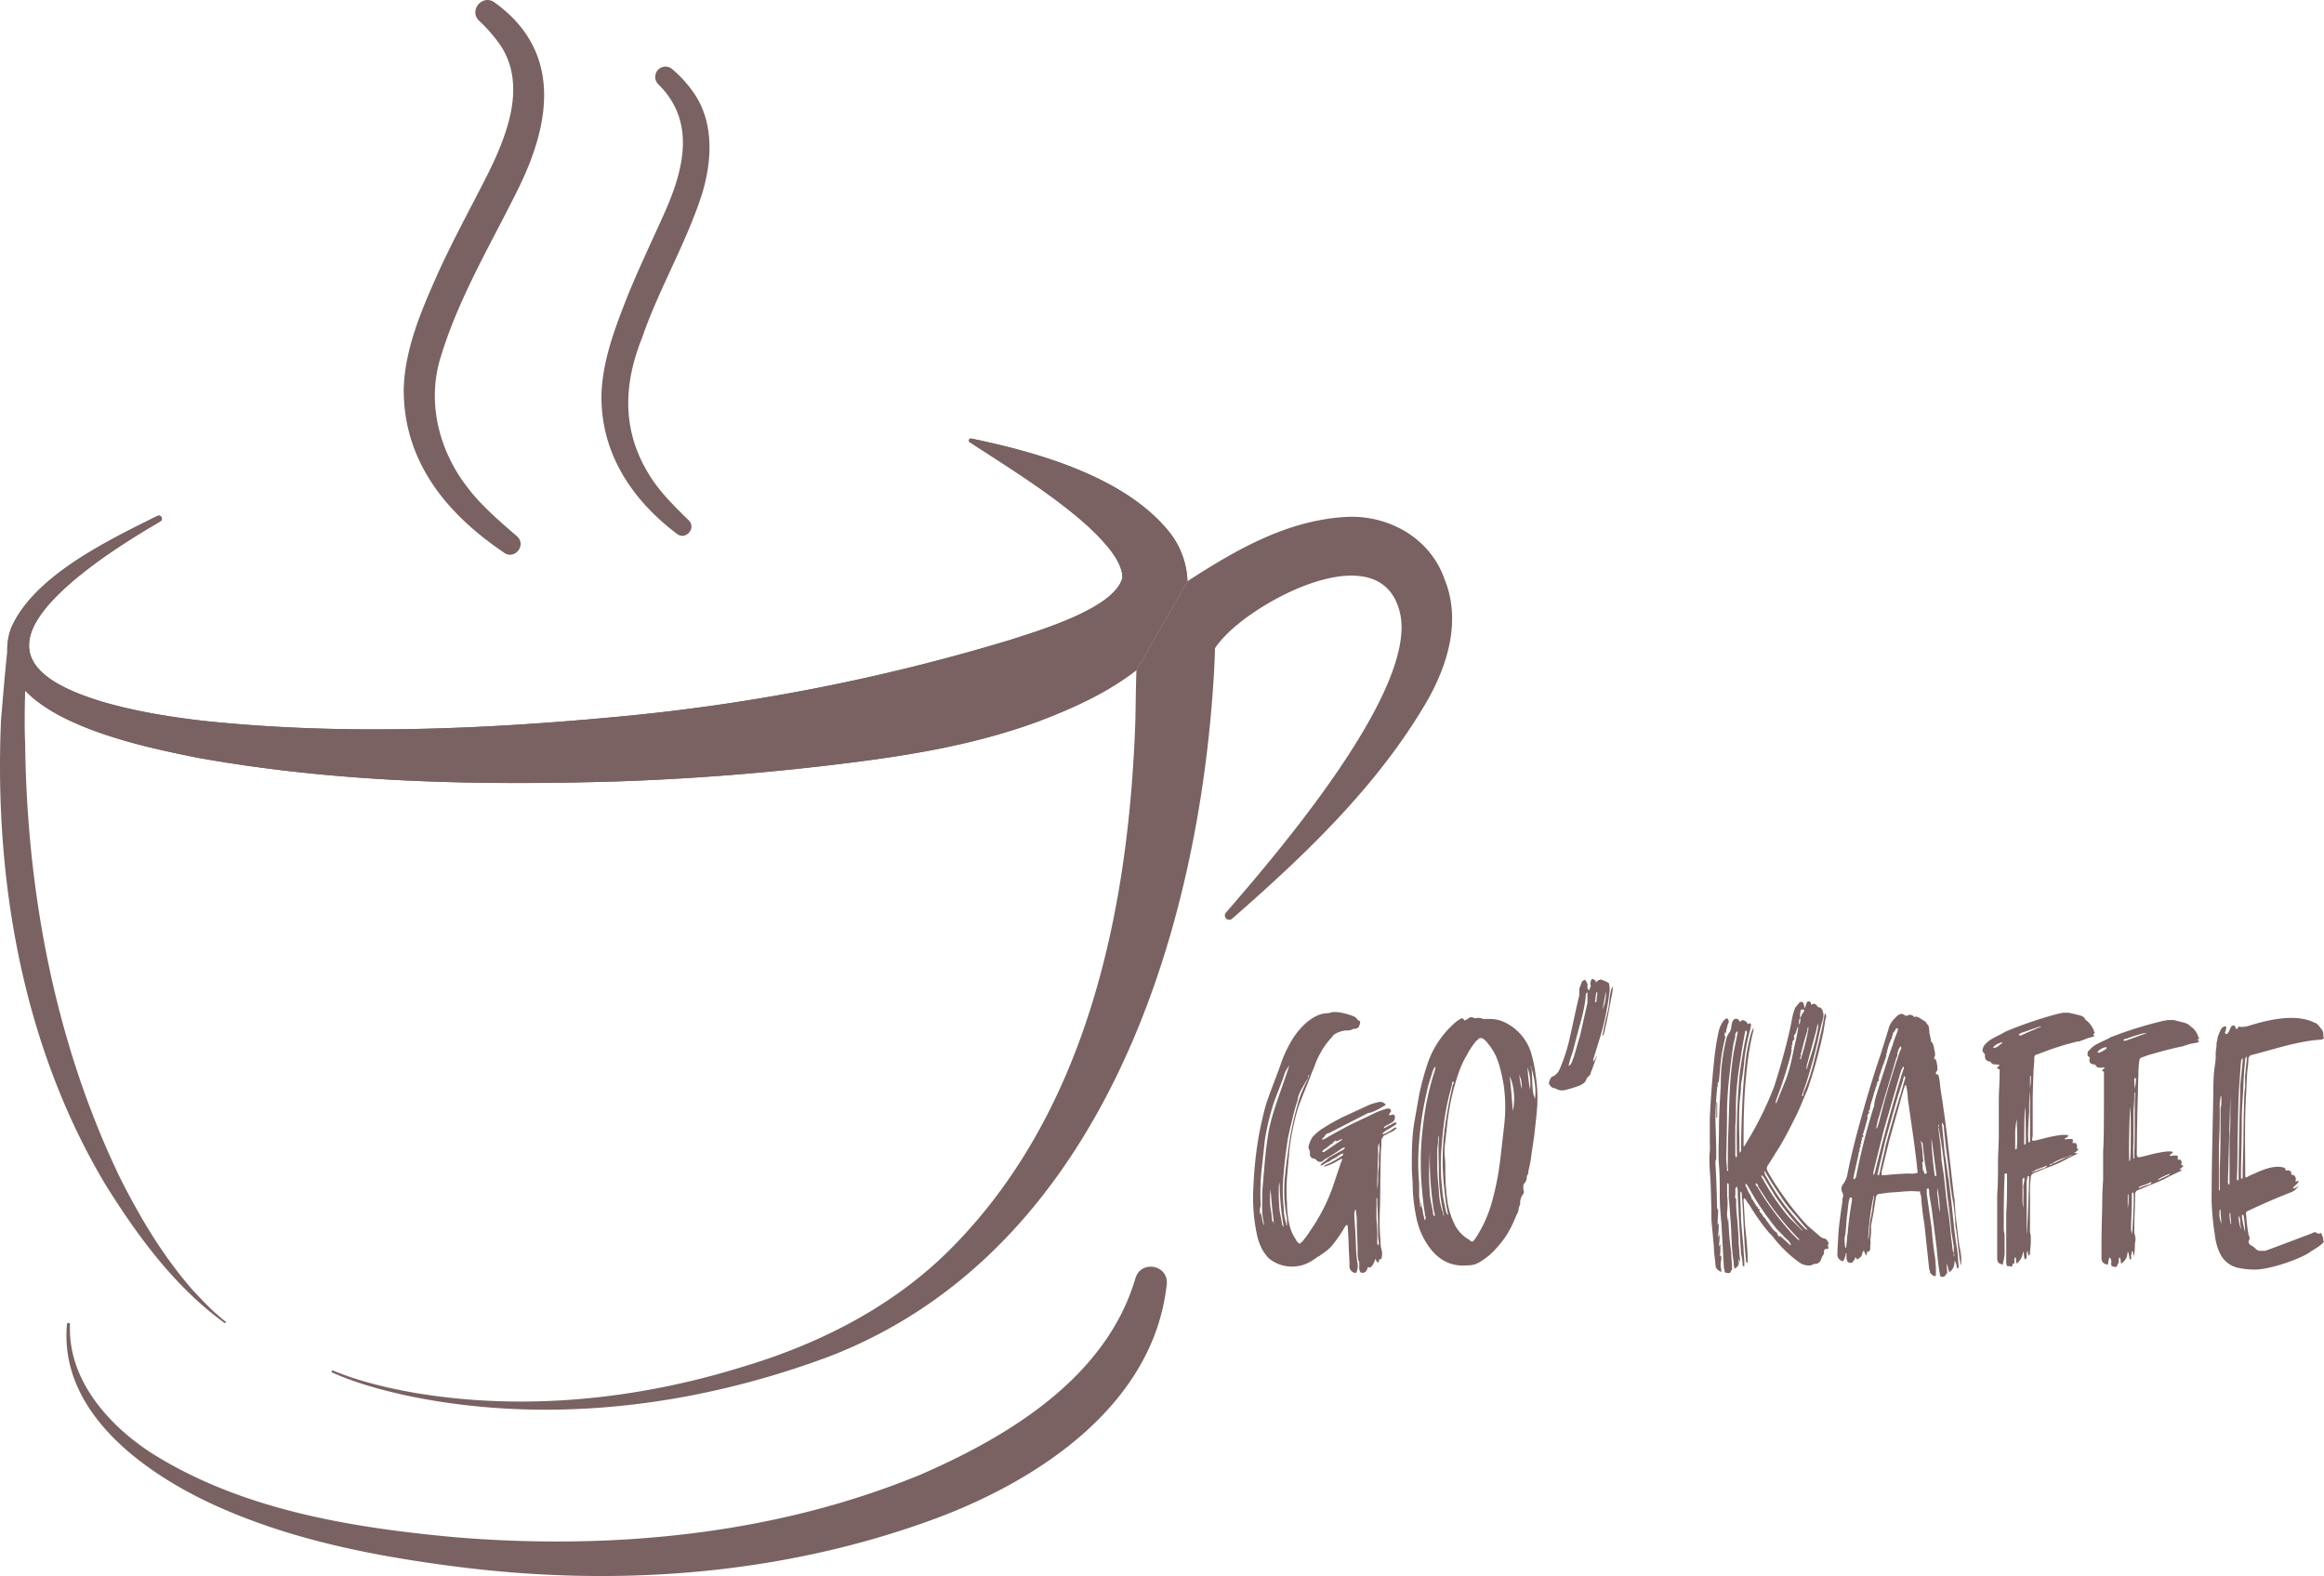 <svg id="Logo" xmlns="http://www.w3.org/2000/svg" viewBox="0 0 945.62 641.15">
  <g>
    <path d="M568.42,459a4.69,4.69,0,0,0-1.34,1l-4,2a7.17,7.17,0,0,0-1,1.67V466c-.33,2.67-.27,5.75-.33,8.35-.16,6.19-.08,13-.33,19a99.53,99.53,0,0,0,.33,12,8.75,8.75,0,0,0,.33,2.67,7.34,7.34,0,0,1,0,4c-.11.27-.67.33-1,.33v1a.32.32,0,0,0-.33.33.32.32,0,0,1-.33-.33,1.75,1.75,0,0,1-.67-1.34c-.67,1.34-1,3-2.34,3.67a1,1,0,0,1-.67-.33.32.32,0,0,1-.33.33c0,.67-.33,1-.67,1.67-.33,0-.33.33-.67.33-1.34.33-1.67,0-2-1.34V514.1a2.05,2.05,0,0,0-.33-1.34,16.47,16.47,0,0,1-.33-4c0-3.67-.33-7.35-.33-11a22.35,22.35,0,0,0-.33-4.68v-1c-.67.33-.33.67-.67,1v2.34c.33,3.67.51,7.84.67,11.36a42.74,42.74,0,0,0,.67,7.35,5.88,5.88,0,0,1-.33,3c0,.67-.33.67-1,.67a2.91,2.91,0,0,1-2-2.34v-2.34c-.33-4.68-.33-9-.67-13.36a3.68,3.68,0,0,0-.33-1.67c0,.33-.33.33-.67.67a51.93,51.93,0,0,1-4.68,7,15.56,15.56,0,0,1-3.34,3.34l-1.34,1a4.69,4.69,0,0,0-1.34,1h-.33c-2.67,2-5.35,3.68-8.69,4a14.33,14.33,0,0,1-9.69-2c-2-1-3.39-3.09-4.34-4.68a23.44,23.44,0,0,1-2.34-6.68A72,72,0,0,1,510,483a154.53,154.53,0,0,1,2.34-21.72c.65-3.33,1.39-6.71,2.34-10.36,1-4,5-13.77,6.35-17.71a50.52,50.52,0,0,1,5-10.69,30.77,30.77,0,0,1,5.35-6.35c2.67-2.28,5.68-4,9-4a8.76,8.76,0,0,0,1.34-.33c2-.47,5.68.33,8.35,1.34a3.87,3.87,0,0,1,2.34,1.67l1,.67a2.52,2.52,0,0,1-.33,1.67c0,.67-1,1.34-1.67,1.34a2.05,2.05,0,0,0-1.34.33,5,5,0,0,1-2.34.33,10.56,10.56,0,0,0-5.35,2c0,.33-.33.67-.67,1a30.55,30.55,0,0,0-4.34,6,34.37,34.37,0,0,0-2.67,6l-1,2.34c-1,3-4.83,11.78-5.68,14.7a102.2,102.2,0,0,0-3.34,16.37l-1,11.36a77.74,77.74,0,0,0,0,10.69,40,40,0,0,0,1,8.69,17.57,17.57,0,0,0,2.67,6,2.72,2.72,0,0,0,1.67,1.67.72.72,0,0,1,.67-.67,46.9,46.9,0,0,0,3.67-5,75.53,75.53,0,0,0,9.36-18.71c1.2-3.61,1.8-5.41,3-9,.33-.33.33-.67.33-1.34-1.34.67-2.74,1.55-3.68,2a21.87,21.87,0,0,1-3.67,1.34,1.77,1.77,0,0,1,1.34-1,39.14,39.14,0,0,0,6.35-3.68.47.47,0,0,0,0-.67c-.67,0-1.34.67-2,1a8.5,8.5,0,0,1-2.34,1.34,6.6,6.6,0,0,1-2.34,1.34,20.34,20.34,0,0,1-2.34,1.34c0-.67.33-.67.33-1a19.06,19.06,0,0,0,3-2.34l6-3.34c.33-.33.67-.33.33-1,0,.33-.33.33-.67.33-2.34,1.67-5,3.34-7.35,4.68-.33.33-.67.33-.67.67a2,2,0,0,1-2.67-.33,1.75,1.75,0,0,0-1.34-.67,1.83,1.83,0,0,1-1.34-2,2.52,2.52,0,0,0-.33-1.67,2.33,2.33,0,0,1,0-2,11.67,11.67,0,0,1,1.34-3,19.79,19.79,0,0,1,3.34-3,85.19,85.19,0,0,1,9.36-5.35l8.69-4a21.14,21.14,0,0,1,6-2,2.43,2.43,0,0,1,2,.67c.33,0,.33.33.33.67-.33,0-.33.33-.67.33a26.73,26.73,0,0,1-5.35,2.67,4.61,4.61,0,0,0-2,.67l-14.37,7.35c-.33.33-1,.33-1.67.67l-1,1.34c-.33.33-.67.33-.67,1,.33,0,.67-.33,1-.33,3.34-2,6.46-3.64,9.69-5.35,3-1.57,6.35-3,9.69-4.68a30.77,30.77,0,0,1,5-2c.33,0,.67-.33,1.34-.33s1,0,1.34,1l-1,1.67a4.25,4.25,0,0,0,2-.33.29.29,0,0,0,.33.33,2.31,2.31,0,0,1-1,3l-3,1.67a1.16,1.16,0,0,0-.33.67c1-.33,1.77-1,2.67-1.34.64-.27,1.34-1,2.34-1,.33.67,0,.67-.33,1l-2.67,1.67a6.74,6.74,0,0,0-2,1.34c-.33,0-.33.33-.67.67h.67a13,13,0,0,0,2.67-1.34c.62-.38,1.34-1,2-1.34.33,0,.33.33.67.33Zm-44.1-24.73c0-.33.33-.33.33-.67a.32.32,0,0,0-.33.33,8.62,8.62,0,0,0-1.67,3c-.67,2.34-4,10.36-4.68,12.7A99.88,99.88,0,0,0,514.63,464c-.53,4.94-.8,7.42-1.34,12.36a93.58,93.58,0,0,0-.33,13.7c0,.67-.33,1.34-.33,2.34v1.67a2.62,2.62,0,0,0,.33-1l1,4.68a1.19,1.19,0,0,0,.33.67,12.09,12.09,0,0,0-.33-2.34c-.67-3.2-.33-7.68-.33-11.69l1-11.69c.33-3.67.8-7.61,1.34-11,1.38-8.82,5.47-18.32,8.35-27.4Zm-6,62.82c-.67-4.34-1-9-1.34-13.7v.67a29.38,29.38,0,0,0,.33,9.36c.13,1.34.2,2,.33,3.34a1.16,1.16,0,0,0,.67.33c0,.33-.33.67-.33,1a1.23,1.23,0,0,0,.33-1Zm4,2a116,116,0,0,1-1.67-21.05v2.34c0,1-.33,1.67-.33,2.67a92,92,0,0,0,.33,9.36l1,5.35c0,.33,0,.67.67,1.34Zm1.34-3.34a58.78,58.78,0,0,1-.67-18.71c.34-3.33.9-7.19,1.34-10.36a120,120,0,0,1,2.34-12.36c.67-2.67,1.34-5.35,2.34-8.35a72.36,72.36,0,0,1,3.34-7.35l.33-1.34c-.67.33-.33.67-.33,1.34-.33,0-3.68,6-3.68,6.35a8,8,0,0,0-.67,2.67c-1.34,3.67-2,7.35-3,11l-1,4.68c-.67,4.68-1.34,9.36-1.67,14a65.8,65.8,0,0,0,0,14,21,21,0,0,0,1,6.35,1.23,1.23,0,0,0,.33,1v-3Zm22.39-32.08v-.33l-2.34,1c-.33-.33-.33-.67-.67,0-.33,0-.33.33-.67.33,0,.67-.33.67-.67.67a18.19,18.19,0,0,1-3,2.34c-.33.33-.67.33-.67,1h.67l7.35-5Zm15,42.1c0-1-.33-2-.33-3,0-4.34,0-8.69-.33-13V487.4h-.33v8.69a50,50,0,0,1,.33,7v3c.33,0,.33.33.33.67a1.23,1.23,0,0,0,.33-1Zm0-40.76a7.43,7.43,0,0,0-.33,2.67c0,4.68-.33,9.69-.33,14.37v1.67a24,24,0,0,0,.33-4.68,22.35,22.35,0,0,1,.33-4.68v-4.68a11.19,11.19,0,0,0,0-4.68Z" fill="#796261"/>
    <path d="M625.22,453.33l-1,9-1,6.68a47.3,47.3,0,0,1-1.34,7.35v1a3.18,3.18,0,0,0-.67,2.34c-.33.67-.33,1-.67,1.34-1,1-.67,2-.67,3a1.75,1.75,0,0,1-.33,2,6.2,6.2,0,0,0-1,3.67v.33c-.67,1-.6,2.52-1,3.34a26.23,26.23,0,0,0-1.34,3,1,1,0,0,0-.33.67,37.34,37.34,0,0,1-6.68,10.36,28.37,28.37,0,0,1-7.68,6.35,9.22,9.22,0,0,1-4.34,1c-7.35.67-12.7-2.67-16.71-9a30.94,30.94,0,0,1-4-9.69,71.23,71.23,0,0,1-1.67-14.7c-.06-1.94-.33-4.34-.33-6.35,0-6.35,0-12.36,1-18.38l2-11.36a113,113,0,0,1,3.68-13.37,38.19,38.19,0,0,1,10.36-15.37,12,12,0,0,1,3.34-2.34,1.52,1.52,0,0,1,1,1c.33-.33,1-.33,1.34-.67a2,2,0,0,1,2.67-.33h.67a4.79,4.79,0,0,1,3,.33h2a14,14,0,0,1,7.35,1.67,20.55,20.55,0,0,1,10,11.69,57.05,57.05,0,0,1,2,9.69,58.41,58.41,0,0,1,.33,15.7Zm-47.11,17a124,124,0,0,1,1-13,109.62,109.62,0,0,1,4.68-21.72,14.35,14.35,0,0,0,.33-1.67c-.67.33-.67,1-1,1.34l-2,6.35c-1,4.34-2,9-2.67,13.7a138.88,138.88,0,0,0-1.34,14.7,96.6,96.6,0,0,0,.33,11.36v5.68a11.49,11.49,0,0,1,.33,3.34c0,.33.33.67.33,1v-2.34c.33,1,.33,2,.67,2.67.13.94.2,1.4.33,2.34.33.67.33,1.67.67,2.34a2,2,0,0,0,.34-1.34,2.55,2.55,0,0,1-.33-1.34c-.67-4-1-7.68-1.34-11.69S578.11,474.38,578.11,470.37Zm5.68,24.39a4.25,4.25,0,0,0-.33-2,133.53,133.53,0,0,1-1.67-23.05V468c-.13,3.47-.2,5.21-.33,8.69,0,3,.16,6.21.33,9,.16,2.52,1,5.35,1.34,8,0,.67.33,1,.67,1Zm3.68-.67a77.56,77.56,0,0,1-2-17.71c0-4.34-.33-9,0-13.37v-1a4.29,4.29,0,0,0-.33,2c0,1.34-.33,2.67-.33,4.34V475c0,3.34.51,6.84.67,10a27.67,27.67,0,0,0,1.67,8.35,2.57,2.57,0,0,0,.33,1.34v-.65Zm1.67-.33a85,85,0,0,1-1.34-9,101.83,101.83,0,0,1,.67-29.73c.71-4.62,1.67-9.36,2.67-13.7.33-.67.67-1,0-1.34a2,2,0,0,0-.33,1.34,104.47,104.47,0,0,0-3,13.7c-.64,4.32-1,8.38-1.34,12.7a87.13,87.13,0,0,0,.33,15.7,39.68,39.68,0,0,0,1,6.68c.33,1.34.33,3,1.34,4.34v-.67Zm22.72-52.12a61.25,61.25,0,0,0-1.67-7.68,23.85,23.85,0,0,0-5-9.69c-.33-.67-1-1-1.67-1.67a2.14,2.14,0,0,0-2,0,.72.72,0,0,1-.67.67,31.28,31.28,0,0,0-4,6c-2.67,4.34-4,9-5.35,13.7a103.73,103.73,0,0,0-2.67,14.7l-1,9a31.8,31.8,0,0,0,0,3.67c.4,2.49.18,5.83.33,8.69a79.17,79.17,0,0,0,1,11,33.12,33.12,0,0,0,3,8.69,15,15,0,0,0,5.68,5.68c1,1,1.34,1,2.34-.33a51.3,51.3,0,0,0,6.68-14.37,112.32,112.32,0,0,0,3.67-18.71c.59-4.95,1.2-10.18,1.67-14.7a64.35,64.35,0,0,0-.33-14.7Zm4,2a19.3,19.3,0,0,0-1.67-6c.33.67,1.34,13.7,1.34,14.37a22.68,22.68,0,0,0,.33-8.35Zm3.34-.67a12.33,12.33,0,0,0-1-5.68A33.17,33.17,0,0,0,619.21,443Zm2.34-8.69a81.3,81.3,0,0,0,1,9A19.9,19.9,0,0,0,621.55,434.28Zm1.34-.67a2.05,2.05,0,0,0,.33,1.34c.33,3.68.14,9,1,11a5.16,5.16,0,0,1,.33,1.34c.67-4.68-.33-9.36-1.67-13.7Z" fill="#796261"/>
    <path d="M648.27,431v1l1.67-2.67c-1,2.34-1.67,4.68-2.67,7a1.73,1.73,0,0,1-.67,1.34l-1,1c-.33,1.67-1.7,2.42-3,3a55.05,55.05,0,0,1-5.35,1.67,5.39,5.39,0,0,1-4-.33,1.23,1.23,0,0,0-1-.33,3,3,0,0,1-2-2c0-.67.72-2.46,1.34-2.67a5.58,5.58,0,0,0,3-3,71.26,71.26,0,0,0,4.34-13.7c1.22-5.28,2.34-11,3.67-16.37v-2.67l1-2.67c0-.33,1-1,1.34-1a7.17,7.17,0,0,1,1,1.67v1.67a1.19,1.19,0,0,0,.33.67.32.32,0,0,1,.33.33c.33-.67.33-1.34.67-1.67,0-.67-.33-1.34,0-2,0-.33.33-1,.67-1s.67.33,1.34.67v.67c.67-.33,1-1,1.67-1,.67-.33,1.34.33,1.67.33a10.88,10.88,0,0,1,2,1,9.35,9.35,0,0,1,.33,3,111.2,111.2,0,0,1-3.68,18.38c-1.2,3.88-1.8,5.81-3,9.69Zm-2.34-27.4c-.33.33-.67.67-.67,1-.33,5.35-2,10.69-3.34,15.7l-2,7.68a35.87,35.87,0,0,0-1.67,5.68c1.34-.67,1.34-2,2-3.34,1-3,1.67-6,2.67-9,1.2-5.35,1.8-8,3-13.37v-4.34Zm3,4h.67c0-1.34.33-2.67.33-3.68a.32.32,0,0,0-.33-.33c-.33,1.34-.33,2.67-.67,4Zm7.35-6.35a17,17,0,0,1-.33,3c-.93,4.86-2,11-3.34,16.37l-.67,1c.67-3.68,1.57-7.52,2.34-10.69.55-2.27.51-4.92,1-7A6.82,6.82,0,0,1,656.29,401.21ZM652,410.57a12.79,12.79,0,0,0,1.34-7.35A55.69,55.69,0,0,1,652,410.57Z" fill="#796261"/>
    <path d="M700.05,510.8h.33v1.67a8.25,8.25,0,0,0,0,4v1c-1.34-.67-2.26-1.42-2.34-2.67-.16-2.52-.67-5-.67-7.68l-1-10.69c0-5-.15-10.22-.33-15-.16-4.19-.8-9.25-.33-13a29.91,29.91,0,0,0,0-3.67V455c.33-7.35.89-15.22,1.67-22.72a108.3,108.3,0,0,1,2-13,12.28,12.28,0,0,1,1.67-3.68,3.34,3.34,0,0,1,1.67-1.34,1.65,1.65,0,0,1,.33,2.34l-.67,2.67a2.16,2.16,0,0,1-.67,1.67c.33-.33.33-.67,0-1.34v1.34c0,.33.33.67.33,1a75.6,75.6,0,0,0-1.67,8.35c-.25,2-.51,4.49-.67,6.68-.09,1.24-.33,2.67-.33,3.68-.33-.33-.33-.67-.33-1.34,0,1-.33,1.67,0,2.34a1.23,1.23,0,0,0-.33,1A126.61,126.61,0,0,0,698,456c.16,4.52.33,9.69.33,14.37a4.25,4.25,0,0,1-.33,2v1.34c.33,3.67.67,15.37.67,19.38a2.52,2.52,0,0,1,.33-1.67c.33,2.34-.33,4.68,0,7.35,0-.67,0-1,.33-1a36.88,36.88,0,0,1-.33,5.68l.67-1.34a25.58,25.58,0,0,1-.33,5l.67-1v2.67a6.59,6.59,0,0,1-.33,2.34l.33-.33Zm-1.67-62.15a.32.32,0,0,1,.33-.33v6.35h-.33v-6Zm45.44,58.14a1.23,1.23,0,0,0,.33,1,3,3,0,0,1-1.67.33,1.19,1.19,0,0,1-.33.67,2.82,2.82,0,0,1-.67,2.34l-.33.67a2.93,2.93,0,0,1-2,2.34,3,3,0,0,0-1.67.33,2,2,0,0,1-1.34.33,6.69,6.69,0,0,1-3.67-1,49.8,49.8,0,0,1-7.69-6.68,48.78,48.78,0,0,1-3.67-4.34l-1.34-1.34a86.84,86.84,0,0,1-8-11.36,7.22,7.22,0,0,1-1.34-2l-.67-.67a1.23,1.23,0,0,0-.33,1c.33,3.67.39,7.33.67,10.69.15,1.86.51,4.49.67,6.68.13,1.86.33,3.68.33,5.68v2.34c-.67-.33-.67-.67-.67-1.34-.33-2.67-.51-5.5-.67-8.35-.1-1.89-.25-4.44-.33-6.35-.16-3.52-.33-7.35-.67-11a4.25,4.25,0,0,0-.33-2c-.33,0-.33.33-.33.67,0,3.67.33,7.68.33,11.36l1,11c0,2,.33,4,.33,6v1.34c-.33,0-.67,0-.67-.33a22.2,22.2,0,0,0-.67-4.68l-1-16.37c0-2.67-.33-5.68-.33-8.35a7.43,7.43,0,0,0-.33-2.67.32.32,0,0,0-.33.33,1,1,0,0,0-.33.67v2.67c-.33.33,0,.67,0,1s.33,0,.33.33v2c0,3,.51,6.17.67,9,.1,1.89.33,4,.33,6s.33,3.67.33,5.35c0,1,.33,2,.33,3.34a1.23,1.23,0,0,1-.33-1h-.33v.67c.33,1.34-.33,2.34-1.67,3-.33-.33,0-1-.33-1.34v-1.34c-1-5.68-.81-11.92-1.34-17.71-.23-2.59-.33-5.68-.67-8.35v-5.35a1.05,1.05,0,0,0-.33-.67.32.32,0,0,0-.33.33v4.68a30.43,30.43,0,0,1,0,6.68,13.22,13.22,0,0,0,.33,4v-2.34c.33,3,.33,6,.67,9.36l.67,5.68c0,2,.33,4,.33,6v1h-.33c-.33,1.34-.67,1.34-2.34,1l-.33-.33c0-.67-.33-1.34-.33-2l-1-17.71c-.33-3.68-.67-7.35-.67-11,0-4.34,0-8.7-.33-13-.35-4.66,0-9.36,0-14.37,0-5.35.35-11,.67-16.37.15-2.51,0-5.38.33-8.35a82.49,82.49,0,0,1,2-12,6.66,6.66,0,0,1,1.34-2.67,4.84,4.84,0,0,0,.67-2c0-.66.33-1.67.33-2,.67-1.34,1-1.67,2.34-1.34.33.33.67.67.67,1,.33,0,.67,0,.67-.33a.29.29,0,0,0,.33-.33c1.34.33,2,.67,2.34,1.67.33,0,.67-.33,1-.33s.33.67.33,1a14.35,14.35,0,0,1-.33,1.67,81.82,81.82,0,0,0-2.34,12,93.63,93.63,0,0,1-1.34,10,42.72,42.72,0,0,1-.33,5c-.82,6.75-.33,14.7-.33,21.72V469c.33-.33.67-.67.67-1v-1.34c0-4.68.17-9.51.33-14,.25-7.08.77-15.11,1.67-22.39.37-3,1-5.68,1.67-8.69.33-.67.33-1.34.67-2s.33-1,.67-1.34c.33,0,0,.33,0,.33v.67c-.67,2.67-1.25,5.51-1.67,8-.57,3.36-1,7.39-1.34,11-.9,8.94-1,18-1,27.06v1a.72.72,0,0,0,.67-.67,138.79,138.79,0,0,0,11.69-23.39c1.67-5,3.3-10.76,4.68-16,.95-3.65,1.95-7.76,2.67-11.69a22.61,22.61,0,0,1,1.34-4.68l1.67-2a1,1,0,0,1,1.67.33,5,5,0,0,1,.33,2.34c0-.33.33-.67.33-1,.33-.33.33-1,.67-1.67s1-.67,1.67,0a1.23,1.23,0,0,0,.33,1,.32.32,0,0,1,.33-.33.29.29,0,0,0,.33-.33c.67.33,1,.33,1.34.67a1.54,1.54,0,0,0,1.67,1l.67,1a5.76,5.76,0,0,1,.33,3.34c-1,3.34-1.61,6.44-2.34,9.69-1.18,5.25-2.67,10.69-4.34,16-.67,2-1.34,3.68-2,6,.67,0,.67-.67.67-1.34a75.71,75.71,0,0,0,4.34-13c1.18-4.59,2.34-9.36,3.34-14l1-5.35a1.56,1.56,0,0,1,.33,2l-1,6a195.85,195.85,0,0,1-6.35,23c-1.67,3.67-3,7.35-4.68,10.69-2,4-4,8-6.35,12l-5,8a2.09,2.09,0,0,0-.33,2.34,88.55,88.55,0,0,0,6.35,10,107.6,107.6,0,0,0,10,12.36l4.68,4a4.12,4.12,0,0,0,2.67,1.34l.67.67c0,.33.33.67.67,1,0,.33-.67.67-.33,1Zm-37.76-81.86,1-5a.32.32,0,0,0-.33-.33l-.67,1v1.34c-.33.67-.33,1.67-.67,2.34-.67,4.34-1.23,8.82-1.67,13a140,140,0,0,0-1,14.37c0,6.68-.17,13.19-.33,19.38,0,1.63.33,3.34.33,5a.29.29,0,0,0,.33.33c.33-.33,0-.67,0-1.34v-4c0-5,.17-10.18.33-14.7.26-7.41.36-15.39,1.34-23a73.58,73.58,0,0,1,1.34-8.35Zm1.67,13.37c.33-3.34.86-6.48,1.34-9.36s1-5.68,1.67-8.35c0-.33.33-1-.33-1.34l-.33.33c0,.67-.33,1.34-.33,2-.67,3.34-1.2,6.86-1.67,10a139.37,139.37,0,0,0-1.67,14.7c-.14,3.86,0,8-.33,11.69v11.36a3,3,0,0,0,.33,1.67c0-.33.33-.33.33-.67V469a284.09,284.09,0,0,1,1-30.74Zm21,68.16a4.87,4.87,0,0,0-1.34-2,14.52,14.52,0,0,1-2-2l-2.34-2.34a113.29,113.29,0,0,1-11.36-16.71l-1-1.67a.32.32,0,0,1-.33-.33,1.48,1.48,0,0,0,.33,1.67,15.33,15.33,0,0,0,1.67,3.34c0,.33.33.67.33,1v.33c.33,0,.33.33.67.33-.33.33.33.67.33,1h.33c-.33.33,0,.67.33,1h.33c-.33.33,0,.67.33,1a.29.29,0,0,1,.33-.33c-.33.67,0,1,.33,1h.33c-.33.67,0,1,.33,1.34h-.33a3.34,3.34,0,0,1,1.34,1.67l1,1c0,.33.33.33.33.67.67.67,1.32,1.83,2,2.67a6.53,6.53,0,0,0,2.34,2.34,2.84,2.84,0,0,0,1,1.67l.33-.33,4,3.67q0,.33.33,0Zm3.34-2.34-.33-.33a116.86,116.86,0,0,1-10-11.69c-2.29-3-4.34-6.35-6.35-9.36,0-.67-.33-1.34-1-1.34v.67a4.55,4.55,0,0,1,1,1.34,119,119,0,0,0,13.7,18.38l2.34,2.34a1.16,1.16,0,0,0,.67.33v-.33Zm1.34-3.68-1-1a117.31,117.31,0,0,1-10-12.7l-4.68-7.68c-.33-.33-.33-.67-1-1v.67l1,1.67a92.6,92.6,0,0,0,10.36,15l5,5s.33.33.33,0Zm2-.33a50.55,50.55,0,0,1-3.68-4.34c-1-1.31-2.72-3-4-4.68a49.37,49.37,0,0,1-3.34-4.68l-3.34-5c-1.2-2-1.8-3-3-5h-.33c.33.33,0,.67.33.67a2.51,2.51,0,0,0,.67,1.67,95.35,95.35,0,0,0,11.36,16.37,65,65,0,0,0,4.68,5c.33,0,.33.33.67,0Zm-13-51.12c.33-.33.67-.67.67-1,1.2-2.94,1.8-4.41,3-7.35,2-4.68,3-9.75,4-14.7a81.14,81.14,0,0,0,1.67-8.35l-.33.33-1,3v-.33a.32.32,0,0,1-.33.33c0,.33-.33,1,0,1.34v1a.32.32,0,0,0-.33-.33c-.33.67-.67,1.34-.33,2-.67.33-.33,1-.33,1.34a.63.63,0,0,0,0,1,2.55,2.55,0,0,0-.33,1.34,175.91,175.91,0,0,1-6,18.71,14.35,14.35,0,0,0-.33,1.67Zm9.69-32.08a4.71,4.71,0,0,0,.33-3,.32.32,0,0,0,.33-.33c.33-.33.33-1,.67-1.34a1.75,1.75,0,0,0,.67-1.34,1,1,0,0,0-1.34,0,9.35,9.35,0,0,0-.33,3,4.71,4.71,0,0,0-.33,3Zm1,10.69c0,.33-.33.67-.33,1v1a2.55,2.55,0,0,0-.33,1.34c.67,0,.33-.67.67-1.34a101.19,101.19,0,0,0,2.67-10.69v-1.34a3,3,0,0,0-.33,1.67,78.94,78.94,0,0,0-2.34,8.35Zm2,6V435a1.23,1.23,0,0,0,.33-1l1-3.34a78.4,78.4,0,0,0,3.34-12.7v-1.67a10.46,10.46,0,0,0-.67,2.67c-1.6,5.88-2.41,8.82-4,14.7Z" fill="#796261"/>
    <path d="M798,511.8v2.67c-.33,0-.33-.33-.33-.67-.33-1.34-.44-3.08-.67-4.68-.5-3.46-.67-7-1.34-10.36a46,46,0,0,0-.33-4.68,48,48,0,0,0-.67-5.35c-.29-1.31-.47-2.77-.67-4-.67-4.23-1-9.36-1.67-14s-.8-6.82-1.34-11.36a4,4,0,0,0-.67-2.67c-.33.67,0,1.34,0,2l1,10.69c.67,3.67,1,7.35,1.67,11l1,8.35,1,9.36c.33,3.34.78,6.76,1.34,10,.39,2.26.33,4.68.67,7a2.62,2.62,0,0,1-.33,1c-.67-.33-.33-1-.67-1.67a5.56,5.56,0,0,0-.67-1.67c0,2.34-.67,3.68-2,4.68-.33,0-.33-.33-.33-.67a1.23,1.23,0,0,1-.33-1c0-.33-.33-.67-.33-1s-.33-.67-.33-1c.13,1.6.2,2.41.33,4l-1,1.34a1.23,1.23,0,0,1-1,.33.88.88,0,0,1-1-1c-.67-3.68-1-7.35-1.34-11l-2-15.7-1-6a5,5,0,0,0-.33-2.34,1.19,1.19,0,0,0-.67.33v2l2,14c.33,4,.73,8.05,1.34,11.69.21,1.25.19,2.51.33,3.67a35.74,35.74,0,0,1,0,4c-.67,0-1,0-1.34-.33l-1-1a2.57,2.57,0,0,0-.33-1.34l-2-18.71c-.67-3.68-1-7.35-1.34-11.36a2.52,2.52,0,0,1-.33-1.67h-1.34c-3-.33-6.17.18-9,.33a48.21,48.21,0,0,0-6,.67c-1,0-1.34.33-1.67,1.34l-1,6.35-1,5.35a29.24,29.24,0,0,1-.33,6c.33.67,0,1.67,0,2.67v1a1.16,1.16,0,0,0-.33.67,1.23,1.23,0,0,0-1,.33,2.57,2.57,0,0,1-.33,1.34,1,1,0,0,1-.33-.67c-.33-.33-.33-1-.67-1.34-.33.67-.67,1-.67,1.67-.33,1-1,1.34-2,2l-.67-1c-.33.67-.33,1.34-1,1.67a.66.66,0,0,1-.67.67,2.05,2.05,0,0,1-1.34-.33c-.33,0-.33-.33-.33-.67-.33-.33-.33-.67-.33-1.34v-1.67c-.33,0-.33.67-.33.67a7.53,7.53,0,0,1-1,2.67,2.66,2.66,0,0,1-2.34-3c0-2.34.24-4.78.33-7,.16-3.85,1-9.69,1.67-14a5.76,5.76,0,0,1,.33-2.34,3,3,0,0,0-.33-1.67,3,3,0,0,1,.33-3.34,9.48,9.48,0,0,0,1.67-3.67c1.67-8.69,4-17.43,6.35-25.73,2.28-8,4.68-16,7.35-23.72,1.2-3.88,1.8-5.81,3-9.69a9.56,9.56,0,0,1,2.67-4.68l1-1c1.34-1,2-1,3.34,0H776a2,2,0,0,1,2.34,0c.33.33.67.67,1.34.33.33,0,.67.33,1,.33l2.67,1.67.33.33a4.69,4.69,0,0,0,1,1.34,9.35,9.35,0,0,1,.33,3c.33.67.33,1.67.67,2.67,0,.67,0,1,.67,1.34,0,.33.33.67.33,1,.33,1,.33,2,.67,3v1.34c-.33.33-.33.67-.33,1.67l.33-.67q1,1.5,1,5H788v.33a1.23,1.23,0,0,0-.33,1l1,.33c.67,2,.67,4.34,1,6.35.67,4,1.19,7.82,1.67,11.36s1,7.35,1.34,11c.94,8.15,1.4,12.23,2.34,20.38,0,.67.33,1.34.33,2,0,2,.33,4,.33,6,.67,4.34,1,9.09,1.67,13a30.67,30.67,0,0,1,.67,4.34Zm-44.44-24.39a1.16,1.16,0,0,0-.67-.33l-.33.33c0,.67-.33,1-.33,1.67-.33,1.67-.36,3.36-.67,5.35-.36,2.31-.33,6.68-1,9a20.75,20.75,0,0,0,.33,4.34.32.32,0,0,1,.33-.33c0-1.34.33-2.34.33-3.68,0-1,.33-2,.33-3,.33-3.67,1-8.69,1.67-12.36v-1Zm8.69-36.75a1,1,0,0,0,.33-.67,14,14,0,0,1,.67-3.68c1.67-5.68,3.67-11.36,5.35-17l1.67-4.68c0-.67,2-5.35,2-5.68s0-.67-.67-.67a11.71,11.71,0,0,1-1.34,2c0,.33-.33.33,0,1-.33,0-.67.33-.33.67a21.23,21.23,0,0,0-2,5.35c-.33.33,0,.67,0,1-.33,0-.67.33-.33,1-.53,1.6-.8,2.41-1.34,4-.33,0-.33.67-.33,1a4.84,4.84,0,0,0-.67,2,1.23,1.23,0,0,0-.33,1,1.23,1.23,0,0,0-.33,1c-.22.45-.22.78,0,1l-.33.67c-.67-.33-.33.33-.33.67-.33,0-.33.67-.33,1a4.84,4.84,0,0,0-.67,2,1.23,1.23,0,0,0-.33,1,2,2,0,0,0-.33,1.34,1.23,1.23,0,0,0-.33,1c-.33.67-1.34,3.68-1,4.34-.67.33-.67.67-.33,1.34-.67.67-1,1.34-.67,2-.53,2-.8,3-1.34,5a2,2,0,0,0-.33,1.34c-.33.33-.67.67,0,1,0,.67-1,.67-.67,1.34,0,.33.33.67-.33.67v.67c.33.67-.33.67-.33,1s.33.67,0,1c-.67.33,0,.67-.33,1v.67a1.23,1.23,0,0,0-.33,1l-2,9c0,.33-.33.67,0,1.34a1.19,1.19,0,0,0,.67-.33c0-.33.33-.67.33-1a275.13,275.13,0,0,1,7-27.73Zm.33,35.42c-1,2.34-2.67,15.7-2.34,18.38.33-2,.33-4,.67-7.35l1-5.35c0-2,.67-3.67.67-5.68Zm11.36-49.45c.33-.67.33-1.34.67-1.67v-1h-.33c-.33.67-.33,1-.67,1.34-2.81,9.62-4.21,14.43-7,24.06-1.74,6.95-2.61,10.42-4.34,17.37v1.34a2.54,2.54,0,0,0,.67-1.34q4.92-20.21,11-40.09Zm-.67-11-1,1.67c.33.33,0,.67-.33,1a2.22,2.22,0,0,1-.33,2l-7,23.72c-1.67,5.35-1.35,7.66.33,1,2.29-9.08,5-18.17,8-27.06.33-.33.33-1,.67-1.34a1.23,1.23,0,0,0-.33-1Zm-8.35,51.12c.67-3.68,1.67-7,2.34-10.69,2-7.35,4-14.37,6.35-21.72.33-1.67,1-3.34,1.34-5a1.5,1.5,0,0,0,0-1.67.32.32,0,0,1-.33.33c0,.67-.33,1-.33,1.67-2.67,7.69-4.68,15.7-7,23.72-1.2,5.08-1.8,7.62-3,12.7,0,.67-.33,1-.33,1.67,0,.33.33.33.67.33a2.05,2.05,0,0,1,.33-1.34Zm15.37.33c-1-10.06-2.6-20.06-4-30.07a28.89,28.89,0,0,0-.67-5.35l-.33-.33-.67,1.67c-2.41,8.55-3.61,12.83-6,21.38-1.2,4.94-1.8,7.42-3,12.36v1.34c1.67,0,3.48-.22,4.68-.33,1.53-.15,3.51-.19,5-.33s3.34.33,5-.33Zm3.67-.33c-.33-1-.33-2-.67-3l-1-8.69-.67-1v.33c.33,1.67.52,3.14.67,4.34a26,26,0,0,0,.33,3.67c-.33.33-.67.67-.33,1.34a9.41,9.41,0,0,0,.33,3V477l.33-1v1.34c.22.22.55.22,1,0v-.67Zm2-13.37c-.33,1.34,1,14,1.34,15h.67l-2-15Zm3.34,29.74a47.59,47.59,0,0,0-1-9.69v-.67a18.88,18.88,0,0,0,.33,5.35C788.73,489.58,788.91,491.42,789.25,493.09Zm-.33-33.75a1,1,0,0,0-.33-.67,1,1,0,0,0,0-1.34v1.34l1,7.35c0,1.67.33,3.68.33,5.68l1,6.68,1,9.36c.33,3,1,6.35,1.34,9.69l.67,6.68c.33,1.67.33,3.34.67,5,0,.33.33.33.33.67v1.34a1,1,0,0,0,0-1.34v-2.67l-1-6.35c-.33-4-.85-8.49-1.34-12.36s-.91-8.47-1.34-12.7c-.53-5.23-1.34-11-2.34-16.37Z" fill="#796261"/>
    <path d="M827,462.35c0,.67-.33,1.34,0,1.67h1l4-1a52.58,52.58,0,0,1,7-1.34h1.67a2.62,2.62,0,0,1,1,.33c-.33.67-1,.67-1.67,1.34.67.33,1,0,1.67,0h1c.67,0,1,.33.67,1V465h1.34c.33.67.67,1.34.33,2l.67.67a7.43,7.43,0,0,1-1.67,1.34c.67.33,1,0,1.34,0,0,.33-.33.33-.67.67-2.34,1-4.81,2.42-6.68,3.34a53.85,53.85,0,0,1-6,2.34l-4.68,2a1.83,1.83,0,0,0-1,1.67,50,50,0,0,0-.33,7v14a7.43,7.43,0,0,0,.33,2.67v2.67c0,1.34-.33,3-.33,4.34,0,.33,0,1-.67,1,0-.67-.33-1.34-.33-2a4.29,4.29,0,0,0-.33,2c0,.66,0,1.34-.67,1.67-.67-1-.33-2.34-.67-3.34-.67,2.67-1,3.34-2.67,5-.67-1,0-1.67-.67-2.67a2,2,0,0,0-.33,1.34v1.34a.29.29,0,0,1-.33-.33c-.33.67-.67,1-.67,1.67a4.29,4.29,0,0,0-2-.33,4.29,4.29,0,0,1-.33-2V493.43c.33-4.68.33-9,.33-13.37v-2.34c0-.33-.33-.33-.67-.33a.32.32,0,0,0-.33.33v1c-.33,7-.33,14-.33,21.38,0,1,.33,1.67.33,2.34v5.68a15.6,15.6,0,0,1-.67,5.68v.67c-1.67-.33-2.34-1-2.34-2.67V486.07c.33-4.68.33-8.69.33-12.7s.33-7.69.33-11.69V448c0-3.68.33-7.68.33-11.36V435c-.33,0-.67-.33-1-.33v-.33l1-1c-.33-.33-.67,0-1-.33H812c-1,0-1.34,0-2-1-.67-.33-1.58-.31-2-1a3.66,3.66,0,0,1-.33-2c-.33-.67-1-1-1-1.67a4.61,4.61,0,0,1,.67-2,11.55,11.55,0,0,1,3.68-3c1.36-.77,3.34-1.67,5-2.67a165.15,165.15,0,0,1,21.72-7.35,14.35,14.35,0,0,0,1.67-.33h2.34l4.34,1c1,.33,2,.67,2.34,1.67l.33.33a9.38,9.38,0,0,1,3.34,4.68.32.32,0,0,0,.33.33c-.33.33-.67.67-.67,1a1.16,1.16,0,0,0,.67.33,5.84,5.84,0,0,1-1.67.67c-1.67.33-2.67,1-4,1.34a2,2,0,0,1-1.34.33,111.91,111.91,0,0,0-14,4.34l-2.67,1c-.67,0-1,.67-1,1.34,0,2-.26,3.75-.33,5.68-.16,4.19-.33,8.35-.33,12.7v13.7Zm-12.36-38.42c-1.67.67-3,1-3.67,2.34h.33c1.34,0,2-1,3-1.67.33,0,.33-.33.33-.67Zm6,31.41a26.1,26.1,0,0,0-.67,5v7.35a1,1,0,0,1,.67-.33v-.67c.33-4,0-7.68,0-11.36Zm10-37.76H830l-7.68,2.67a1.16,1.16,0,0,1-.67.33.42.42,0,0,0,0,.67h.67c2.67-1.34,5.35-2.34,8.35-3.68Zm-7.35,65.49c-.14-1.16.67-2.67.33-4-.67.33-.67.67-.67,1v7.35a16.47,16.47,0,0,0,.33,4v-4a41.61,41.61,0,0,0,0-4.34Zm1-18c0-2.34,0-13-.33-14.7-.33,4.34-.33,14-.33,15.37.44-.22.67-.44.67-.67Zm1.34,13.7a.33.33,0,0,0-.66,0,14.35,14.35,0,0,1-.33,1.67v21.71c.33-1,1-22.05,1-23.39ZM826,444a57.29,57.29,0,0,0-.33,7.35c0,2-.33,4.34-.33,6.68a45.07,45.07,0,0,0,0,6.68c.67,0,.67-.33.67-.67V444Zm0-6v4.68a20.8,20.8,0,0,0,.33-4.34v-.67a.29.29,0,0,0-.33.33Zm.67,38.76h1a23,23,0,0,1,4.34-1.67c.33-.33.67-.33,1-1-.33.33-.67,0-.67.33-1.67.67-3,1-4.34,1.67a1,1,0,0,0-.33.67A.63.63,0,0,0,826.68,476.73Zm7.35-2.67c.33-.33,1-.33,1.34-.67.67-.33,1-.33,1.34-.67,1-.33,2-1,3-1.34l1-.67h.67a7.17,7.17,0,0,0,1.67-1,4.06,4.06,0,0,0-1.67,1c-.33-.33-.67-.33-.67,0a26.47,26.47,0,0,0-5.35,2.34v.33c-.67,0-1.34,0-1.34.67Zm60.14-51.12.67.67a2.56,2.56,0,0,1-1.67.67,17.84,17.84,0,0,0-4,1c-.33,0-.67.33-1,.33-5,1-9.69,2.34-14.37,3.68l-2.67,1a1.75,1.75,0,0,0-.67,1.34,37.57,37.57,0,0,0-.33,5.35c-.16,3.52-.2,7.83-.33,11.69-.16,4.52-.33,15.7-.33,20.38a2.52,2.52,0,0,0,.33,1.67h1l4-1a52.58,52.58,0,0,1,7-1.34h1.34a1.23,1.23,0,0,1,1,.33c-.33.67-1,.67-1.34,1.34.67.33,1,0,1.34,0h1.34c.67,0,.67.33.67,1v.67h1a1.56,1.56,0,0,1,.33,2l1,.67c-.67.33-1,1-1.67,1.34.67.33,1,0,1.34,0l-1,.67c-2,1-4.34,2-6.68,3.34-1.67.67-3.67,1.67-5.68,2.34l-4.68,2a1.71,1.71,0,0,0-1.34,1.67v.33c0,4.68-.33,9.36-.33,14a6.43,6.43,0,0,0,.33,2.67,5.85,5.85,0,0,1,0,2.67c-.18,1.11,0,3-.33,4.34,0,.33,0,1-.33,1-.13-.8-.2-1.2-.33-2-.67.67-.33,1.34-.67,2,0,.67.33,1.34-.33,1.67-.67-1-.33-2.34-1-3.34-.33,2.67-.67,3.34-2.67,5-.33-1,0-1.67-.67-2.67a2,2,0,0,0-.33,1.34v1.34l-.33-.33c0,.67-.33,1-.67,1.67l-1.67-.33c-.67-.67-.33-1.34-.33-2-.67-3-1-1-1.34.67,0,.33,0,.67-.33.67-1.34-.33-2.34-1-2.34-2.67v-6.35c0-6.35.33-13,.33-19.38,0,2,0-2,.33-6V468.39c.33-4.34.33-15.7.33-20.38V436l-.67-.33v-.33l1-1c-.33-.33-.67,0-1,0h-1c-1,0-1.34-.33-2-1.34a2.43,2.43,0,0,1-2-.67,2.14,2.14,0,0,1,0-2c-.33-.33-1-.67-1-1.34s0-1.34.67-1.67a9.21,9.21,0,0,1,3.34-2.67c1.64-.9,3.67-1.67,5.35-2.67a159,159,0,0,1,21.38-6.68c.67,0,1.34-.33,2-.33h2.34l4,1a6.66,6.66,0,0,1,2.67,1.34.32.32,0,0,0,.33.33,7.47,7.47,0,0,1,3,4.34.32.32,0,0,1,.33.33l-.67.67Zm-37.09,3a5.78,5.78,0,0,0-3.67,2c.33,0,.33.33.67.33a13.54,13.54,0,0,0,3-1.67v-.67Zm16.37-5.68h-1a63.12,63.12,0,0,0-7.35,2.34,1.23,1.23,0,0,0-1,.33,1.05,1.05,0,0,0,.33.67c0-.33.33-.33.67-.33Zm-7.35,65.49a1.23,1.23,0,0,0-.33,1v4.68a16.47,16.47,0,0,0,.33-4v-1.67Zm.67-35.42c-.33,4.34-.67,20.72-.33,22.05a1,1,0,0,0,.33-.67c.33-2.34.33-19.71,0-21.38Zm1.34,35.08a.29.29,0,0,0-.33-.33l-.33.33v3c0,4-.33,8-.33,11.69,0,.67.33,1.34.33,2,.33-1,1-15.37.67-16.71Zm.67-40.76-.33-.33a50,50,0,0,1-.33,7v13.37a45.07,45.07,0,0,0,0,6.68c.33,0,.33-.33.33-.67v-2.34c.33-5.68,0-18,.33-23.72Zm.33-6h-.33c0-.33-.33,0-.33,0V439a16.47,16.47,0,0,0,.33,4c0-1.34.33-2.67.33-4Zm1,44.77a25.75,25.75,0,0,1,4.68-1.67c.33-.33.67-.33.67-1,0,.33-.33,0-.67.33-1.34.67-2.67,1-4.34,1.67a1,1,0,0,1-.33.67Zm8-3.34c.33-.33,1-.33,1.34-.67,1-.33,2-1,3-1.34l.67-.67a23.31,23.31,0,0,0-5,2.34v.33Z" fill="#796261"/>
    <path d="M945.29,504.12a1.23,1.23,0,0,0,.33,1c-1.67,2-4,3-6.35,4.68-4.34,2.67-15.7,6.68-22,6.68a34.27,34.27,0,0,1-6.35-.67,10.67,10.67,0,0,1-7.35-5.35,22.64,22.64,0,0,1-2.34-8,108.64,108.64,0,0,1-1.34-14c0-14.25.44-28.74.67-42.77,0-3.29.08-6.63.33-9.69.15-1.86.67-4,.67-6a19.21,19.21,0,0,1,.33-4.34v-1.34c.33-1,.33-2,.67-3l1-2.34a2.62,2.62,0,0,1,1.34-1.34.64.64,0,0,1,1,.33c-.33.67,0,1.34-.67,2a1.16,1.16,0,0,1,.33.67h.67l.67-1c.33-.33.33-1,.67-1.34.33-1,.92-1.31,1.67-1,.27.11.33,1.34,1,1.34l.67-1h.33c1,.33,1.67,0,2.67,0,8.21-2.57,19.61-5.57,27.73-1.67,1.34.33,2.13,1.68,2.67,2.34a3.79,3.79,0,0,1,1,3.34c0,.33.33.33.33.67a2.68,2.68,0,0,1-2,.67c-8.9.62-18.78,4-28.07,6.35l-.67,1a35.74,35.74,0,0,1-.33,4c-.39,3.2-.44,7.44-.67,11.36-.59,10.18-.37,20.94-.33,31.41v1.67c.67.33,1,0,1.34-.33,4-1.67,10-5,14.7-3.34a1.23,1.23,0,0,1,.33,1h1a1.73,1.73,0,0,1,1.34.67v1c.67.33,1.3.1,1.67,1,.27.64.33,1.34,0,1.67.33.67.67-.33,1.34,0-.33,1.34-1.67,1.67-2.34,3h.67l1.67-1a.29.29,0,0,1-.33.33,5.37,5.37,0,0,1-3,2.34c-6,2.34-12,5-17,7.35-1,.33-1.34,1-1,1.67a62.39,62.39,0,0,0,1,8.35,2,2,0,0,1,0,2.34v.67a2.62,2.62,0,0,0,1.34,1.34,5.78,5.78,0,0,1,1.67,1.34,2.56,2.56,0,0,0,1.67.67h2c.33,0,18.71-7,18.71-7a1.05,1.05,0,0,0,.67-.33,1.58,1.58,0,0,1,2,.33c.67,0,1,0,1.34-.33a8.56,8.56,0,0,1,1,2.67ZM903.52,446c0,1-.33,2-.33,3.34v5.35c0,6.35-.33,9.36-.33,12.36V484.4c.67-.67.33-1,.33-1.67v-7.68c.33-6.35.33-13,.33-22.72a9.41,9.41,0,0,1,.33-3V446Zm.33,51.79c0-1.67-.33-3.68-.33-5.68h-.33a10.75,10.75,0,0,0,.67,5.68Zm3.34-16V462.35a62.5,62.5,0,0,0,.33-7.68v-9q-.49,17.72-1,35.42c0,.33.33.67.33,1a.32.32,0,0,1,.33-.33Zm.67,16.37c0-1.34-.33-3-.33-4.68h-.33a13.91,13.91,0,0,0,.33,3.68A1.23,1.23,0,0,0,907.86,498.1Zm3-18v-1.67q.15-17.22.67-34.42v-2.34l1-10v-1.34a2.16,2.16,0,0,0-.67,1.67c-.33,3-.42,6.09-.67,9-.47,5.52-.51,14.86-.67,20.38s0,11.36-.33,17v1.34a.32.32,0,0,0,.33.33h.34Zm1,20.05c0-1-.33-2-.33-3a4.47,4.47,0,0,0-.67-2.67A15.59,15.59,0,0,0,911.87,500.11Zm.33-20.72a.32.32,0,0,0,.33-.33v-.67c0-5.35.33-10.69.33-16.37,0-4,.17-11.52.33-15.37a22.59,22.59,0,0,1,.33-4.34v-5c.33-2,.33-4,.67-6v-1.67a2.16,2.16,0,0,0-.67,1.67c-.33,3.34-.55,6.47-.67,9.69-.16,4.52-.67,9.36-.67,14.37,0,9.69-.33,16-.33,22.39v1.34a.32.32,0,0,0,.33.33Zm1.34,21.72a49,49,0,0,0-.67-7h-.33c-.33,0-.33.33-.33.67a42.52,42.52,0,0,0,1.34,6.35Z" fill="#796261"/>
  </g>
  <path d="M205.05,224.79c-23.23-15.69-41-37-40.77-66.72.53-16.42,7.2-31.75,13.58-46.19,6.36-14.09,13.76-27.46,20.64-41.12C206.4,54.85,214.12,35,204,19a60.26,60.26,0,0,0-9.09-10.59c-4.29-4.28,1.52-11,6.41-7.36,27.37,19.8,22.85,48.85,9.53,75.77C199.75,99.32,186.69,121,179.4,145c-5.74,18-1.08,37.48,10.15,52.41,5.62,7.66,13.1,14.09,20.8,20.74,4,3.53-.84,9.8-5.29,6.69h0Z" fill="#796261"/>
  <path d="M474.76,522.25c-5.16,48.68-51.18,79.41-93.43,95.26C318.23,641,249.6,645.86,183.25,637c-32.89-4.32-66.06-11-96.43-24.92C58,598.8,24,574.23,27.25,538.65a.62.62,0,0,1,1.23.1c-.94,22.12,15.1,40.46,32.6,52C97.59,614,141.94,621.33,184.49,625.3c63.92,5.39,130.27-.82,189.84-25.31,36.54-15.83,75.85-39.85,87.68-80,2.16-7.46,13.33-5.54,12.76,2.32h0Z" fill="#796261"/>
  <path d="M10.21,280.92l0,0a39.82,39.82,0,0,0,4.26,3.86c.65.51,1.3,1,2,1.5.39.3.81.59,1.24.87a63.74,63.74,0,0,0,5.58,3.41c.65.37,1.32.71,2,1.06,1.16.61,2.35,1.18,3.55,1.73.49.24,1,.47,1.52.69,1.48.67,3,1.3,4.51,1.91.57.24,1.14.45,1.71.67q2.84,1.1,5.73,2.07l2.31.77.22.06c.83.28,1.68.53,2.52.79l2.52.77c.84.26,1.68.49,2.5.71,10.82,3,21.11,5.08,28.06,6.48,56.42,10.13,113.59,11.33,170.68,9.62q42.78-1.46,85.57-6.48c28.54-3.37,57.33-7.53,85.49-17.81,14-5.32,28.26-11.65,40.22-21l0,0,20.75-36.18A34,34,0,0,0,476,216.72C458,194,422.16,184,395.18,178.43a.81.81,0,0,0-.59,1.48c12,7.82,24,15.31,35,23.53,8,6,15.49,12.14,21.62,19.63,2.84,3.53,5.56,8.08,5.46,12-3.17,12.36-33.32,21.28-45.72,25.3a809.37,809.37,0,0,1-161.52,31.41c-55.24,5.12-111.5,7.31-166.68,1.48-13.72-1.6-27.37-3.8-40.38-7.55C6.78,275.17,1.5,260,30.64,235.54c10.62-8.85,22.52-16.4,34.64-23.49a1.26,1.26,0,0,0-1.19-2.21c-19.9,9.93-50.33,24.36-59.61,45.7a25.73,25.73,0,0,0-1.54,9.54v0l7.25,15.82Z" fill="#796261"/>
  <path d="M3,265.1v0a25.52,25.52,0,0,1,1.54-9.54c9.28-21.34,39.71-35.77,59.61-45.7a1.26,1.26,0,0,1,1.19,2.21c-12.12,7.09-24,14.64-34.64,23.49C1.51,260,6.8,275.17,42.37,285.67c13,3.74,26.66,5.95,40.38,7.55,55.18,5.83,111.44,3.65,166.68-1.48A810.21,810.21,0,0,0,411,260.33c12.4-4,42.55-12.95,45.72-25.3.1-3.88-2.62-8.43-5.46-12-6.13-7.49-13.64-13.6-21.62-19.63-11-8.22-23-15.71-35-23.53a.81.81,0,0,1,.59-1.48C422.18,184,458,194,476,216.72a33.89,33.89,0,0,1,7.17,19.69l-20.75,36.18,0,0c-12,9.36-26.21,15.69-40.22,21-28.16,10.29-56.95,14.45-85.49,17.81s-57,5.52-85.57,6.48c-57.09,1.71-114.26.51-170.68-9.62C63.33,304.84,26,297.53,10.24,280.94c-.18,7.25-.32,14.54,0,21.48.67,60.48,12.16,121.75,38.49,176.49,8.18,16.32,17.66,32.2,29.76,46,1.24,1.32,7.92,8.47,9.75,9.72a45.32,45.32,0,0,0,3.53,3,.32.32,0,0,1,.08.47.35.35,0,0,1-.49.08C71.14,523.52,56.1,503,43,482.05,9.22,425.65-2.42,358.09.41,293c.75-8.93,1.58-19,2.52-27.85,0,0,0-.06,0-.1H3Z" fill="#796261"/>
  <path d="M493.67,278.43c-7.13,106.68-47.93,231.4-156,273.3-53.82,20.14-113,27.8-169.62,16.53-11.21-2.32-22.36-5.28-32.89-9.89a.46.46,0,0,1-.23-.57.46.46,0,0,1,.57-.24c10.52,4.34,21.7,7,32.89,9,44.83,7.62,91.28,2.76,134.48-10.74,32-9.62,62.43-25.38,85.72-49.57,54.35-55.92,70.75-137.27,73.37-212.79.16-6.42.18-13.64.44-20.81l20.77-36.2,1.4-.93c19.11-12.22,39.19-23.78,62.92-25.22,17.16-1,34.25,8.33,40.18,25.05,7.06,17,1.38,35.23-7.15,50.09-20.16,34.53-49.56,62.39-79.24,88.35a1.77,1.77,0,0,1-2.49-2.49c21.09-24.34,77-89.49,71.05-121.06-6.9-34.09-59.73-5.85-73.21,10.51a23,23,0,0,0-2.27,3c-.1,5-.36,9.76-.69,14.76Z" fill="#796261"/>
  <path d="M275.36,217.11C257,203.25,244.16,184,244.75,160c.55-13.45,5.35-26.17,10.1-38.3,4.57-11.47,10.34-23.5,15.37-34.73,8.06-18,13.13-37.67-2.55-52.87a4.19,4.19,0,0,1,5.88-5.95,48.66,48.66,0,0,1,9.15,10.25c8,12,6.93,27.7,2.85,40.83C279,99.41,268,117.71,261.18,137.64c-7.67,19.21-8.08,37.92,3.18,55.82,4.12,6.66,9.87,12.34,15.87,18.22,3.25,3.19-1.28,8.35-4.88,5.44h0Z" fill="#796261"/>
</svg>
